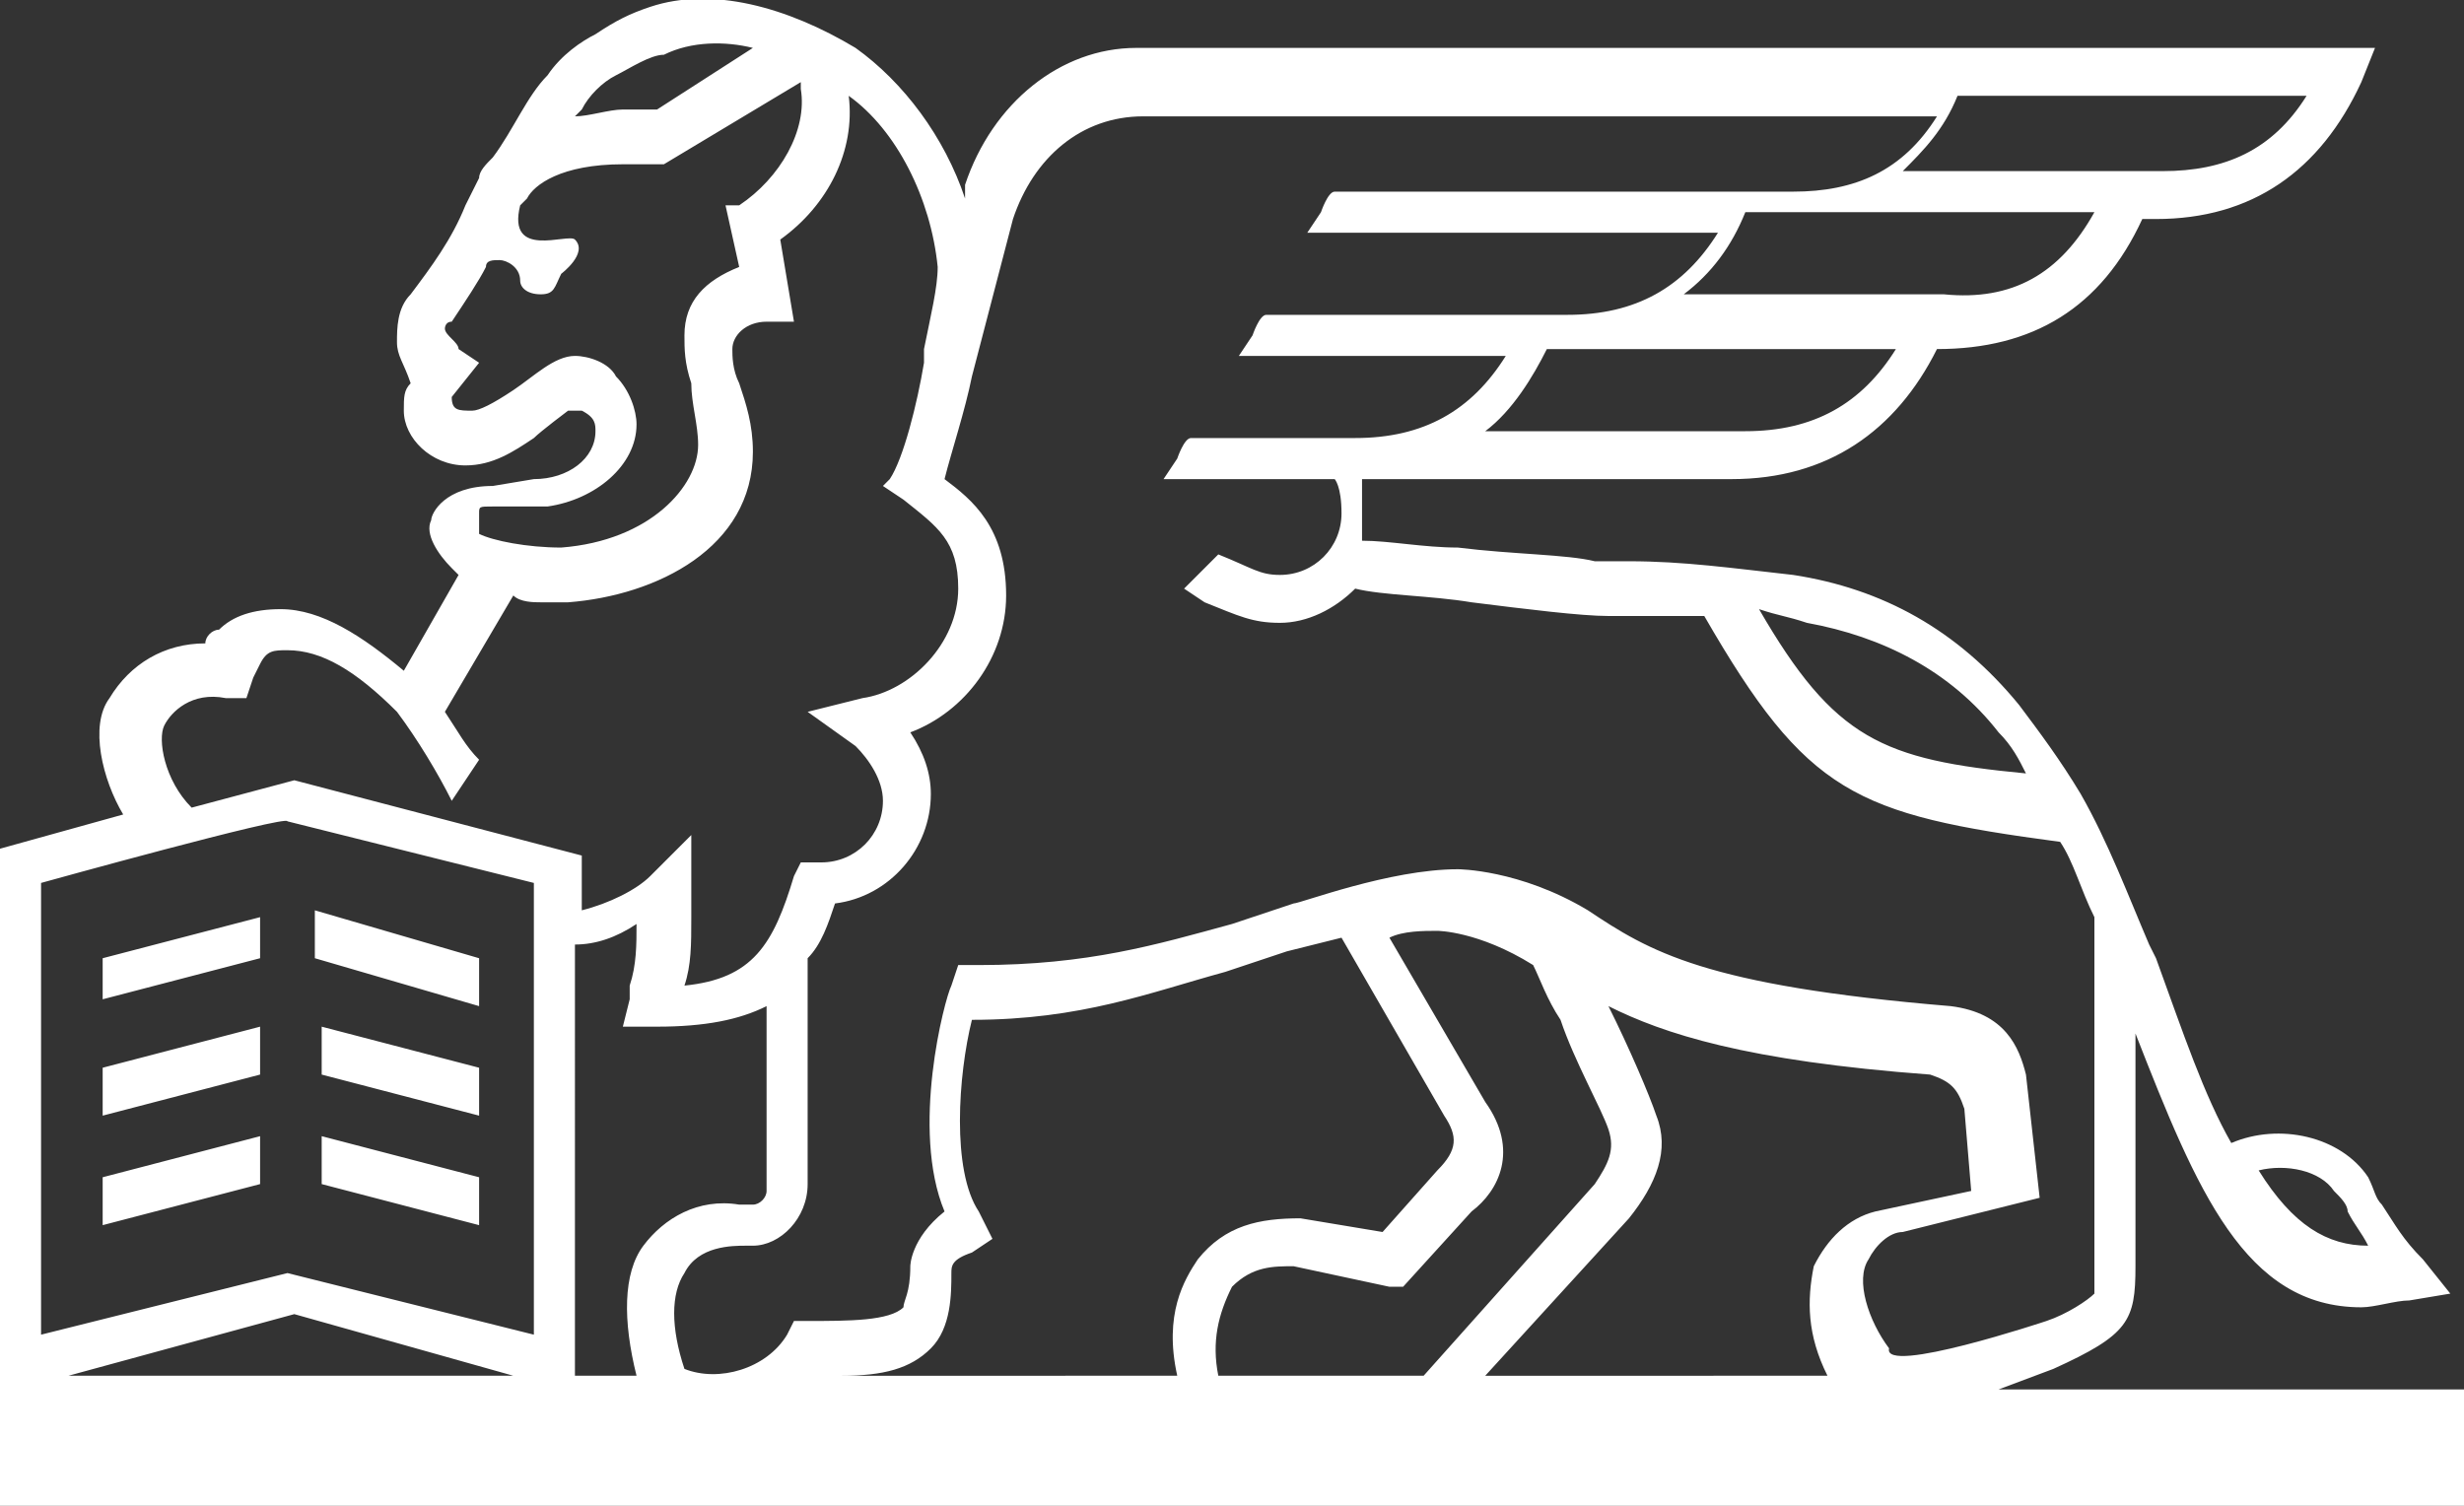 <?xml version="1.0" encoding="utf-8"?>
<!-- Generator: Adobe Illustrator 21.0.2, SVG Export Plug-In . SVG Version: 6.00 Build 0)  -->
<svg version="1.1" id="Слой_1" xmlns="http://www.w3.org/2000/svg" xmlns:xlink="http://www.w3.org/1999/xlink" x="0px" y="0px"
	 viewBox="0 0 36 22" width="36" height="22" style="enable-background:new 0 0 36 22;" xml:space="preserve">
<rect x="0" y="0" width="36" height="22" fill="#333333" stroke="none"/>
<style type="text/css">
	.st0{fill:#FFFFFF;}
</style>
<path class="st0" d="M36,22H0v-9.6l1.8-0.5c-0.3-0.5-0.5-1.3-0.2-1.7C1.9,9.7,2.4,9.4,3,9.4c0-0.1,0.1-0.2,0.2-0.2
	c0.2-0.2,0.5-0.3,0.9-0.3c0.6,0,1.2,0.4,1.8,0.9l0.8-1.4L6.6,8.3l0,0C6.4,8.1,6.2,7.8,6.3,7.6c0-0.1,0.2-0.5,0.9-0.5L7.8,7
	c0.5,0,0.9-0.3,0.9-0.7c0-0.1,0-0.2-0.2-0.3c0,0-0.1,0-0.2,0C8.3,6,7.9,6.3,7.8,6.4c-0.3,0.2-0.6,0.4-1,0.4c-0.5,0-0.9-0.4-0.9-0.8
	c0-0.2,0-0.3,0.1-0.4l0,0C5.9,5.3,5.8,5.2,5.8,5c0-0.2,0-0.5,0.2-0.7c0.3-0.4,0.6-0.8,0.8-1.3v0l0.2-0.4c0-0.1,0.1-0.2,0.2-0.3
	C7.5,1.9,7.7,1.4,8,1.1c0.2-0.3,0.5-0.5,0.7-0.6c0.3-0.2,0.5-0.3,0.8-0.4c0.9-0.3,2,0,3,0.6c0.7,0.5,1.3,1.3,1.6,2.2l0-0.2
	c0.4-1.2,1.4-2,2.5-2h18.1l-0.2,0.5c-0.6,1.3-1.6,2-3,2h-0.2c-0.6,1.3-1.6,1.9-3,1.9c-0.6,1.2-1.6,1.9-3,1.9h-5.4c0,0.2,0,0.3,0,0.5
	c0,0.2,0,0.3,0,0.4c0.4,0,0.9,0.1,1.4,0.1c0.8,0.1,1.6,0.1,2,0.2c0.2,0,0.3,0,0.5,0c0.8,0,1.5,0.1,2.4,0.2c1.3,0.2,2.4,0.8,3.3,1.9
	c0.3,0.4,0.6,0.8,0.9,1.3c0.4,0.7,0.7,1.5,1,2.2l0.1,0.2c0.4,1.1,0.7,2,1.1,2.7c0.7-0.3,1.6-0.1,2,0.5c0.1,0.2,0.1,0.3,0.2,0.4
	c0.2,0.3,0.3,0.5,0.6,0.8l0.4,0.5l-0.6,0.1c-0.2,0-0.5,0.1-0.7,0.1c-1.7,0-2.4-1.7-3.3-4v3.4c0,0.8-0.1,1-1.2,1.5l-0.8,0.3H36V22z
	 M34.6,18.2c-0.1-0.2-0.2-0.3-0.3-0.5c0-0.1-0.1-0.2-0.2-0.3c-0.2-0.3-0.7-0.4-1.1-0.3C33.5,17.9,34,18.2,34.6,18.2z M26.7,20.1
	c-0.3-0.6-0.3-1.1-0.2-1.6c0.2-0.4,0.5-0.7,0.9-0.8l1.4-0.3l-0.1-1.2c-0.1-0.3-0.2-0.4-0.5-0.5c-2.7-0.2-3.9-0.6-4.7-1
	c0.3,0.6,0.6,1.3,0.7,1.6c0.2,0.5,0,1-0.4,1.5l-2.1,2.3C21.8,20.1,26.7,20.1,26.7,20.1z M17.8,20.1h3l2.5-2.8
	c0.2-0.3,0.3-0.5,0.2-0.8c-0.1-0.3-0.5-1-0.7-1.6c-0.2-0.3-0.3-0.6-0.4-0.8c-0.8-0.5-1.4-0.5-1.4-0.5c-0.2,0-0.5,0-0.7,0.1l1.4,2.4
	c0.5,0.7,0.2,1.3-0.2,1.6l-1,1.1h-0.2l-1.4-0.3c-0.3,0-0.6,0-0.9,0.3C17.8,19.2,17.7,19.6,17.8,20.1z M17.2,20.1
	c-0.2-0.9,0.1-1.4,0.3-1.7c0.4-0.5,0.9-0.6,1.5-0.6l1.2,0.2l0.8-0.9c0.3-0.3,0.3-0.5,0.1-0.8l-1.5-2.6c-0.4,0.1-0.8,0.2-0.8,0.2
	c-0.3,0.1-0.6,0.2-0.9,0.3c-1.1,0.3-2.1,0.7-3.7,0.7c-0.2,0.8-0.3,2.2,0.1,2.8l0.2,0.4l-0.3,0.2c-0.3,0.1-0.3,0.2-0.3,0.3
	c0,0.3,0,0.8-0.3,1.1c-0.3,0.3-0.7,0.4-1.3,0.4l0,0C12.4,20.1,17.2,20.1,17.2,20.1z M8.4,20.1h0.9c-0.2-0.8-0.2-1.5,0.1-1.9
	c0.3-0.4,0.8-0.7,1.4-0.6H11c0.1,0,0.2-0.1,0.2-0.2v-2.7c-0.4,0.2-0.9,0.3-1.6,0.3H9.1l0.1-0.4c0-0.1,0-0.2,0-0.2
	c0.1-0.3,0.1-0.6,0.1-0.9c-0.3,0.2-0.6,0.3-0.9,0.3V20.1z M7.5,20.1l-3.2-0.9L1,20.1H7.5z M0.6,12.9v6.6l3.6-0.9l3.6,0.9v-6.6
	l-3.6-0.9C4.2,11.9,0.6,12.9,0.6,12.9z M9.7,0.8C9.5,0.8,9.2,1,9,1.1C8.8,1.2,8.6,1.4,8.5,1.6c0,0-0.1,0.1-0.1,0.1
	c0.2,0,0.5-0.1,0.7-0.1c0.2,0,0.3,0,0.5,0l1.4-0.9C10.6,0.6,10.1,0.6,9.7,0.8z M11.7,1.3c0,0,0,0,0-0.1L9.7,2.4H9.6
	c-0.2,0-0.4,0-0.5,0c-0.9,0-1.3,0.3-1.4,0.5L7.6,3C7.4,3.8,8.3,3.4,8.4,3.5c0.2,0.2-0.2,0.5-0.2,0.5C8.1,4.2,8.1,4.3,7.9,4.3
	c-0.2,0-0.3-0.1-0.3-0.2c0-0.2-0.2-0.3-0.3-0.3c-0.1,0-0.2,0-0.2,0.1C7,4.1,6.8,4.4,6.6,4.7C6.5,4.7,6.5,4.8,6.5,4.8
	c0,0.1,0.2,0.2,0.2,0.3L7,5.3L6.6,5.8v0C6.6,6,6.7,6,6.9,6C7,6,7.2,5.9,7.5,5.7c0.3-0.2,0.6-0.5,0.9-0.5c0.2,0,0.5,0.1,0.6,0.3
	c0.2,0.2,0.3,0.5,0.3,0.7c0,0.6-0.6,1.1-1.3,1.2l-0.3,0H7.2h0c-0.2,0-0.2,0-0.2,0.1S7,7.8,7,7.8C7.2,7.9,7.7,8,8.2,8
	c1.3-0.1,2-0.9,2-1.5c0-0.3-0.1-0.6-0.1-0.9C10,5.3,10,5.1,10,4.9c0-0.5,0.3-0.8,0.8-1l-0.2-0.9L10.8,3C11.4,2.6,11.8,1.9,11.7,1.3z
	 M13.7,3.9c-0.1-1-0.6-2-1.3-2.5c0.1,0.8-0.3,1.6-1,2.1l0.2,1.2h-0.4c-0.3,0-0.5,0.2-0.5,0.4c0,0.1,0,0.3,0.1,0.5
	c0.1,0.3,0.2,0.6,0.2,1v0c0,1.4-1.4,2.1-2.7,2.2H7.9c-0.1,0-0.3,0-0.4-0.1l-1,1.7c0.2,0.3,0.3,0.5,0.5,0.7l-0.4,0.6
	c-0.2-0.4-0.5-0.9-0.8-1.3C5.2,9.8,4.7,9.5,4.2,9.5c-0.2,0-0.3,0-0.4,0.2L3.7,9.9l-0.1,0.3l-0.3,0c-0.5-0.1-0.8,0.2-0.9,0.4
	c-0.1,0.2,0,0.8,0.4,1.2l1.5-0.4l4.2,1.1v0.8c0.4-0.1,0.8-0.3,1-0.5l0.6-0.6l0,0.8v0.4c0,0.4,0,0.7-0.1,1c1-0.1,1.3-0.6,1.6-1.6
	l0.1-0.2H12c0.5,0,0.9-0.4,0.9-0.9c0,0,0,0,0,0c0-0.3-0.2-0.6-0.4-0.8l-0.7-0.5l0.8-0.2c0.7-0.1,1.4-0.8,1.4-1.6
	c0-0.7-0.3-0.9-0.8-1.3l-0.3-0.2L13,7c0.2-0.3,0.4-1.1,0.5-1.7l0-0.2C13.6,4.6,13.7,4.2,13.7,3.9z M31.6,2.5c0.9,0,1.6-0.3,2.1-1.1
	h-5.1c-0.2,0.5-0.5,0.8-0.8,1.1C27.8,2.5,31.6,2.5,31.6,2.5z M30.6,3.1h-5.1c-0.2,0.5-0.5,0.9-0.9,1.2h3.8C29.4,4.4,30.1,4,30.6,3.1
	z M25.5,6.3c1,0,1.7-0.4,2.2-1.2h-5.1c-0.2,0.4-0.5,0.9-0.9,1.2C21.7,6.3,25.5,6.3,25.5,6.3z M29.2,10.7c-0.7-0.9-1.7-1.4-2.8-1.6
	C26.1,9,26,9,25.7,8.9c1.1,1.9,1.8,2.2,3.9,2.4C29.5,11.1,29.4,10.9,29.2,10.7z M29.9,19.3c0.3-0.1,0.6-0.3,0.7-0.4c0,0,0-0.1,0-0.4
	v-5.1c-0.2-0.4-0.3-0.8-0.5-1.1c-3-0.4-3.7-0.7-5.2-3.3c-0.3,0-0.6,0-0.9,0c-0.2,0-0.3,0-0.5,0c-0.4,0-1.2-0.1-2-0.2
	c-0.6-0.1-1.3-0.1-1.7-0.2c-0.3,0.3-0.7,0.5-1.1,0.5c-0.4,0-0.6-0.1-1.1-0.3l-0.3-0.2l0.5-0.5h0c0.5,0.2,0.6,0.3,0.9,0.3
	c0.5,0,0.9-0.4,0.9-0.9c0-0.4-0.1-0.5-0.1-0.5h-2.5c0,0,0.2-0.3,0.2-0.3s0.1-0.3,0.2-0.3h2.4c1,0,1.7-0.4,2.2-1.2h-3.9
	c0,0,0.2-0.3,0.2-0.3s0.1-0.3,0.2-0.3h4.4c1,0,1.7-0.4,2.2-1.2h-6c0,0,0.2-0.3,0.2-0.3c0,0,0.1-0.3,0.2-0.3h6.7
	c0.9,0,1.6-0.3,2.1-1.1H16.7c-0.9,0-1.6,0.6-1.9,1.5l-0.6,2.3C14.1,6,13.9,6.6,13.8,7c0.4,0.3,0.9,0.7,0.9,1.7c0,0.9-0.6,1.7-1.4,2
	c0.2,0.3,0.3,0.6,0.3,0.9c0,0.8-0.6,1.5-1.4,1.6c-0.1,0.3-0.2,0.6-0.4,0.8v3.3c0,0.5-0.4,0.9-0.8,0.9h-0.1c-0.2,0-0.7,0-0.9,0.4
	c-0.2,0.3-0.2,0.8,0,1.4c0.5,0.2,1.2,0,1.5-0.5l0.1-0.2h0.2c0.6,0,1.2,0,1.4-0.2c0-0.1,0.1-0.2,0.1-0.6c0,0,0-0.4,0.5-0.8
	c-0.5-1.2,0-3.1,0.1-3.3l0.1-0.3h0.3c1.6,0,2.6-0.3,3.7-0.6c0.3-0.1,0.6-0.2,0.9-0.3c0.1,0,1.4-0.5,2.4-0.5c0,0,0.9,0,1.9,0.6l0,0v0
	c0.9,0.6,1.7,1.1,5.3,1.4c0.8,0.1,1,0.6,1.1,1v0l0.2,1.8l-2,0.5c-0.2,0-0.4,0.2-0.5,0.4c-0.2,0.3,0,0.9,0.3,1.3
	C27.5,20.1,29.9,19.3,29.9,19.3z M1.5,17.2l2.3-0.6v0.7l-2.3,0.6C1.5,17.9,1.5,17.2,1.5,17.2z M1.5,15.6l2.3-0.6v0.7l-2.3,0.6
	C1.5,16.3,1.5,15.6,1.5,15.6z M1.5,14l2.3-0.6V14l-2.3,0.6V14z M7,14.7L4.6,14v-0.7L7,14C7,14,7,14.7,7,14.7z M7,16.3l-2.3-0.6v-0.7
	L7,15.6C7,15.6,7,16.3,7,16.3z M7,17.9l-2.3-0.6v-0.7L7,17.2C7,17.2,7,17.9,7,17.9z"/>
</svg>
